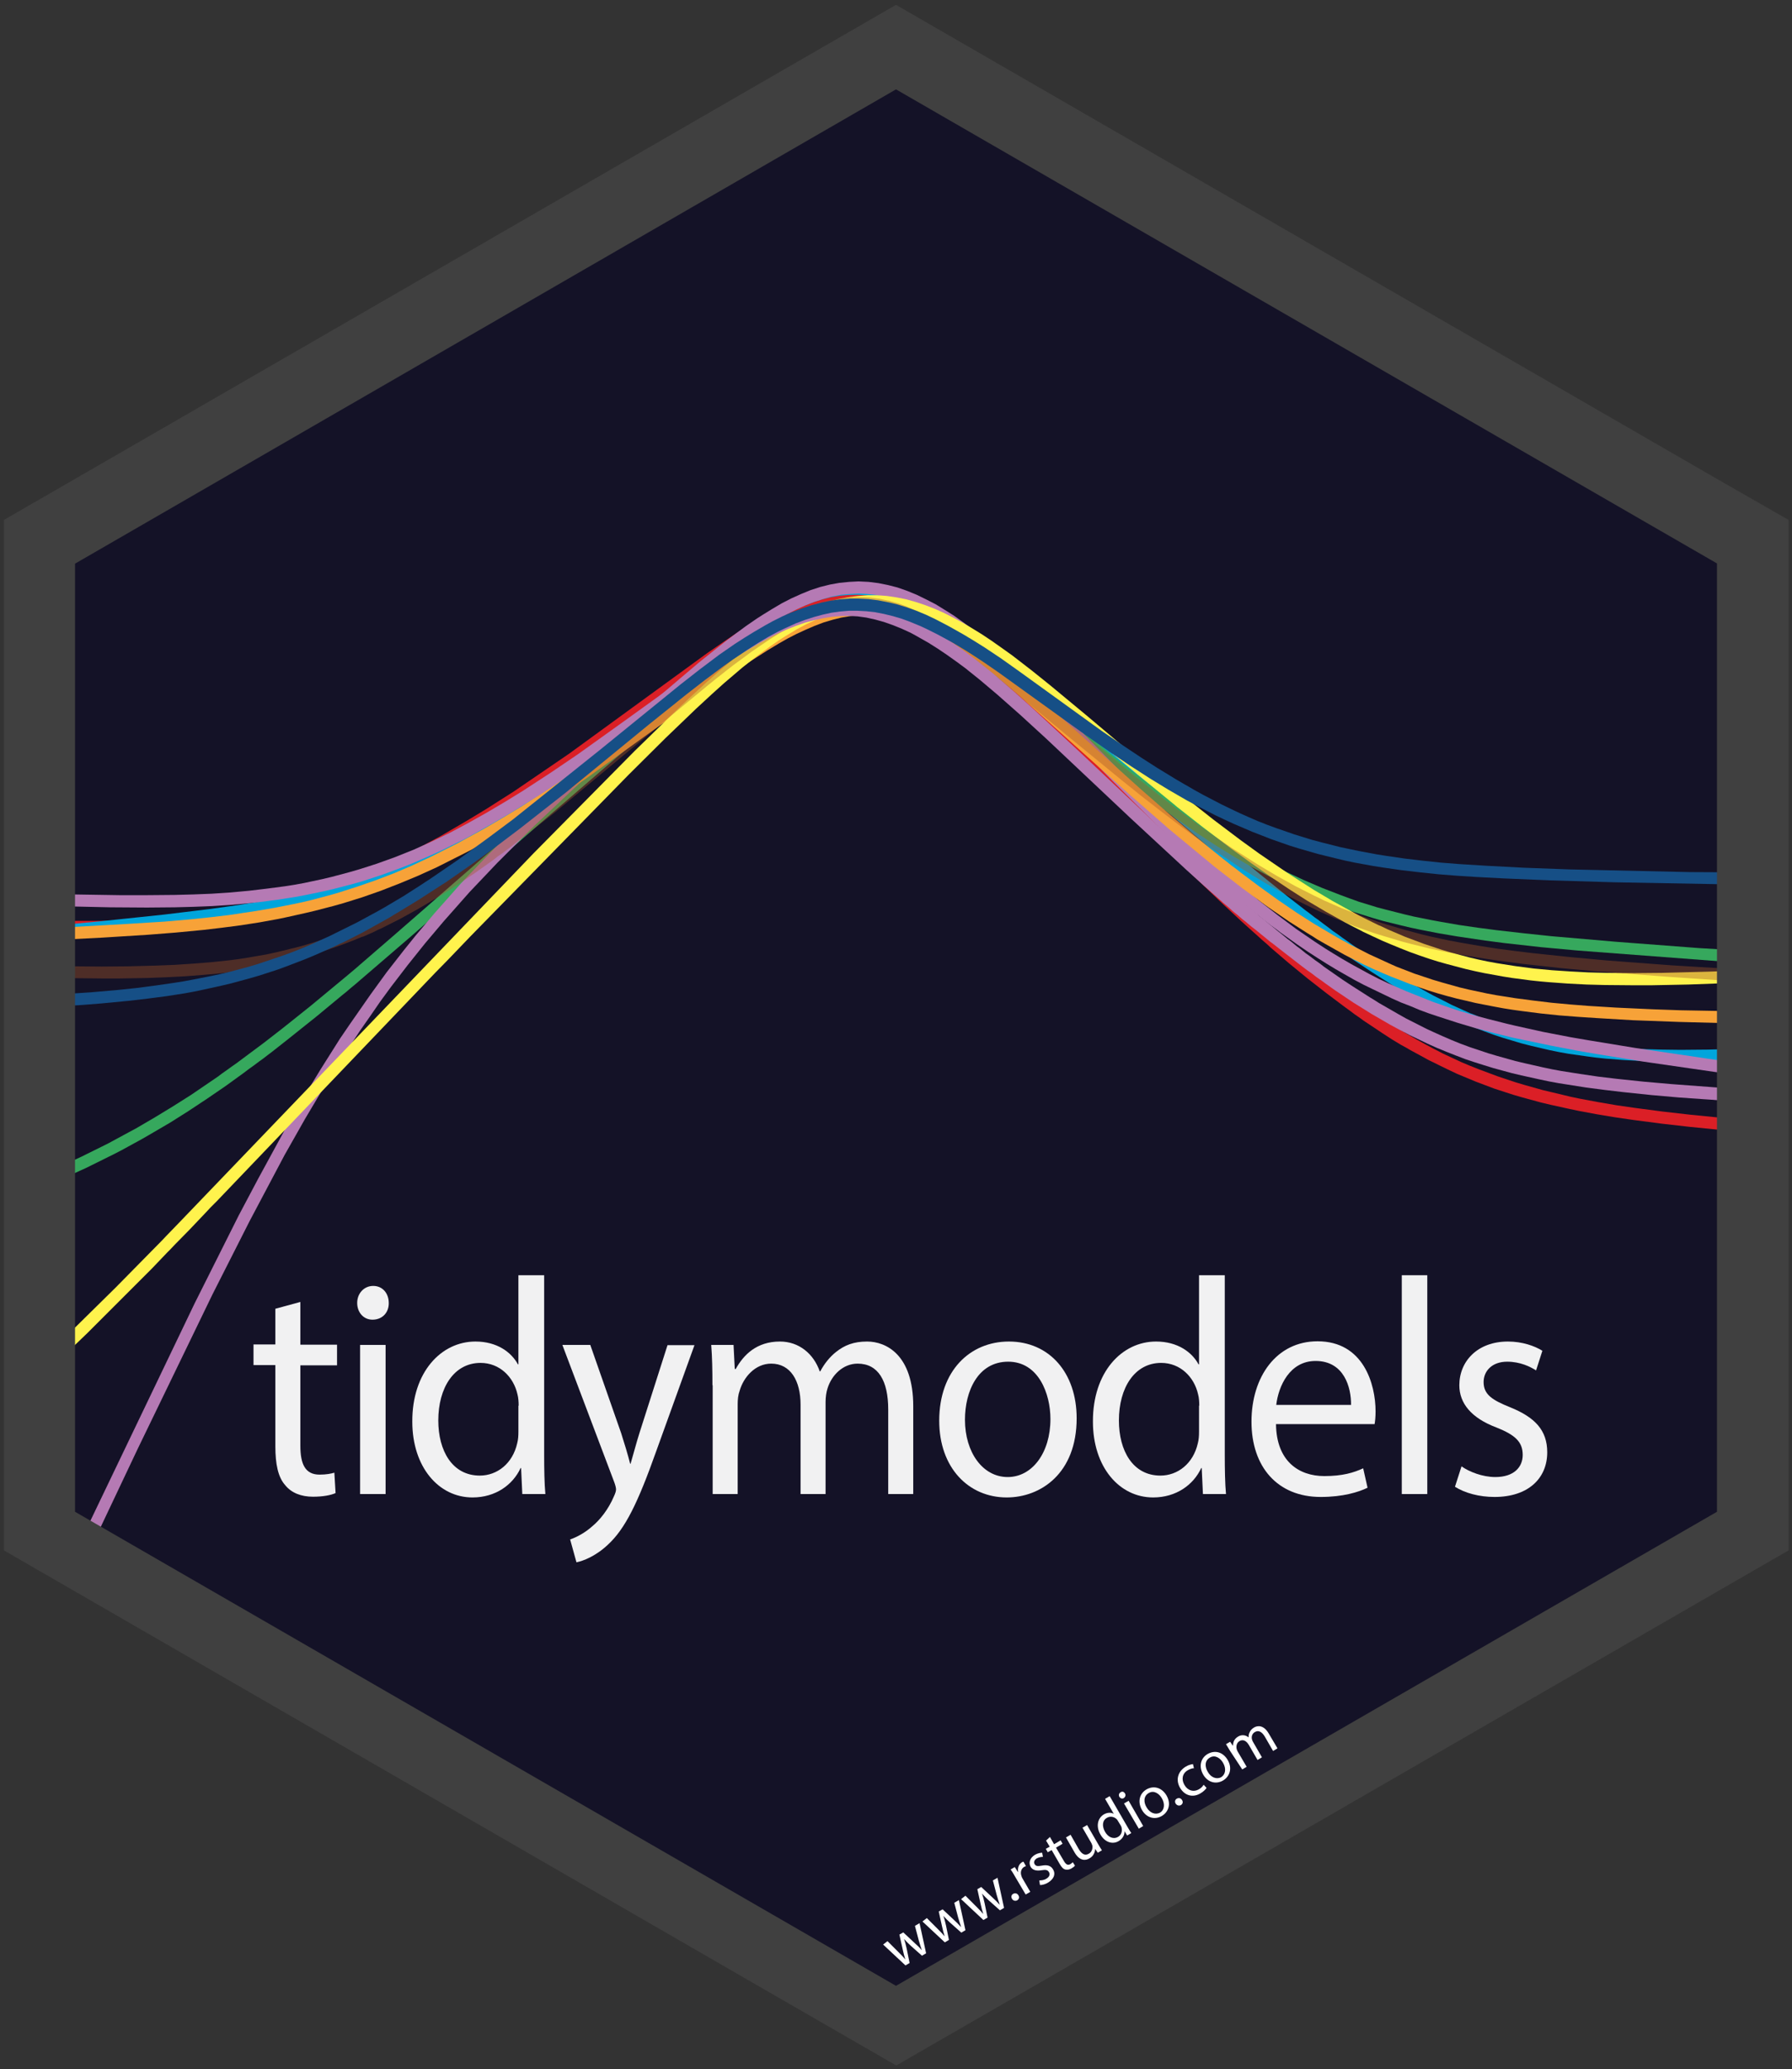 <?xml version="1.0" encoding="utf-8"?>
<!-- Generator: Adobe Illustrator 24.0.0, SVG Export Plug-In . SVG Version: 6.00 Build 0)  -->
<svg version="1.1" id="Layer_1" xmlns="http://www.w3.org/2000/svg" xmlns:xlink="http://www.w3.org/1999/xlink" x="0px" y="0px"
	 viewBox="0 0 738 852" style="enable-background:new 0 0 738 852;" xml:space="preserve">
<rect x="0" y="0" width="738" height="852" fill="#333333" stroke="none"/>
<style type="text/css">
	.st0{fill:#141227;}
	.st1{opacity:0.94;enable-background:new    ;}
	.st2{fill:#FFFFFF;}
	.st3{enable-background:new    ;}
	.st4{fill:#DB1F26;}
	.st5{fill:#00A5DC;}
	.st6{fill:#36A85D;}
	.st7{fill:#B57AB4;}
	.st8{fill:#F7A238;}
	.st9{fill:#FFF34D;}
	.st10{opacity:0.4;}
	.st11{fill:#A65628;}
	.st12{fill:#164F86;}
	.st13{fill:#404040;}
</style>
<g>
	<g id="Layer_1_1_">
		<polygon class="st0" points="371,8.4 729.7,215.5 729.7,637.6 371,846 4.3,637.6 4.3,215.5 		"/>
		<g class="st1">
			<path class="st2" d="M123.7,536.1v17.6h15.1v8.5h-15.1v33.1c0,7.6,2,11.9,7.9,11.9c2.8,0,4.8-0.4,6.1-0.8l0.5,8.4
				c-2,0.9-5.3,1.5-9.3,1.5c-4.9,0-8.9-1.6-11.4-4.7c-3-3.3-4.1-8.8-4.1-16v-33.5h-9v-8.5h9v-14.7L123.7,536.1z"/>
			<path class="st2" d="M160.1,536.5c0.1,3.8-2.5,6.9-6.7,6.9c-3.7,0-6.3-3-6.3-6.9c0-3.9,2.8-7,6.6-7
				C157.6,529.5,160.1,532.6,160.1,536.5z M148.3,615.2v-61.4h10.5v61.4H148.3z"/>
			<path class="st2" d="M224.1,525.1v74.2c0,5.5,0.1,11.7,0.5,15.9h-9.5l-0.5-10.7h-0.2c-3.2,6.9-10.3,12.1-19.8,12.1
				c-14,0-24.8-12.6-24.8-31.2c-0.1-20.4,11.9-33,26-33c8.9,0,14.8,4.4,17.5,9.4h0.2v-36.7H224.1z M213.6,578.8
				c0-1.4-0.1-3.3-0.5-4.7c-1.6-7.1-7.3-12.9-15.2-12.9c-10.9,0-17.4,10.2-17.4,23.7c0,12.4,5.7,22.7,17.1,22.7
				c7.1,0,13.5-4.9,15.4-13.3c0.4-1.5,0.5-3,0.5-4.8V578.8z"/>
			<path class="st2" d="M243.1,553.8l12.7,36.3c1.3,4.1,2.8,8.9,3.7,12.6h0.2c1.1-3.7,2.3-8.4,3.7-12.8l11.5-36h11.1l-15.8,43.8
				c-7.5,21.1-12.7,31.8-19.9,38.4c-5.1,4.8-10.3,6.7-12.9,7.2l-2.6-9.4c2.6-0.9,6.1-2.7,9.2-5.5c2.9-2.4,6.5-6.7,8.9-12.4
				c0.5-1.1,0.8-2,0.8-2.7c0-0.6-0.2-1.5-0.7-2.9l-21.4-56.6H243.1z"/>
			<path class="st2" d="M293.4,570.4c0-6.3-0.1-11.5-0.5-16.6h9.2l0.5,9.9h0.4c3.2-5.8,8.6-11.3,18.2-11.3c7.9,0,13.9,5.1,16.4,12.3
				h0.2c1.8-3.4,4.1-6.1,6.5-8c3.5-2.8,7.3-4.3,12.8-4.3c7.7,0,19,5.3,19,26.6v36.2h-10.3v-34.8c0-11.8-4.1-18.9-12.6-18.9
				c-6,0-10.7,4.7-12.4,10.2c-0.5,1.5-0.8,3.6-0.8,5.6v37.9h-10.3v-36.8c0-9.8-4.1-16.9-12.1-16.9c-6.6,0-11.4,5.6-13,11.2
				c-0.6,1.6-0.8,3.6-0.8,5.5v37h-10.3V570.4z"/>
			<path class="st2" d="M443.4,584c0,22.7-14.8,32.6-28.8,32.6c-15.7,0-27.8-12.2-27.8-31.6c0-20.6,12.7-32.6,28.7-32.6
				C432.1,552.4,443.4,565.2,443.4,584z M397.4,584.6c0,13.4,7.3,23.6,17.6,23.6c10.1,0,17.6-10,17.6-23.9
				c0-10.4-4.9-23.6-17.4-23.6S397.4,572.9,397.4,584.6z"/>
			<path class="st2" d="M504.4,525.1v74.2c0,5.5,0.1,11.7,0.5,15.9h-9.5l-0.5-10.7h-0.2c-3.2,6.9-10.3,12.1-19.8,12.1
				c-14,0-24.8-12.6-24.8-31.2c-0.1-20.4,11.9-33,26-33c8.9,0,14.8,4.4,17.5,9.4h0.2v-36.7H504.4z M493.9,578.8
				c0-1.4-0.1-3.3-0.5-4.7c-1.6-7.1-7.3-12.9-15.2-12.9c-10.9,0-17.4,10.2-17.4,23.7c0,12.4,5.7,22.7,17.1,22.7
				c7.1,0,13.5-4.9,15.4-13.3c0.4-1.5,0.5-3,0.5-4.8V578.8z"/>
			<path class="st2" d="M525.5,586.5c0.2,15.1,9.3,21.3,19.9,21.3c7.5,0,12.1-1.4,16-3.2l1.8,8c-3.7,1.8-10.1,3.8-19.3,3.8
				c-17.8,0-28.5-12.4-28.5-31c0-18.5,10.3-33.1,27.2-33.1c18.9,0,23.9,17.6,23.9,28.9c0,2.3-0.2,4.1-0.4,5.2H525.5z M556.4,578.5
				c0.1-7.1-2.8-18.1-14.6-18.1c-10.7,0-15.3,10.4-16.2,18.1H556.4z"/>
			<path class="st2" d="M577.3,525.1h10.5v90.1h-10.5V525.1z"/>
			<path class="st2" d="M601.9,603.8c3.1,2.2,8.6,4.4,13.9,4.4c7.7,0,11.3-4.1,11.3-9.1c0-5.3-3-8.2-10.8-11.3
				c-10.4-3.9-15.3-10-15.3-17.4c0-9.9,7.5-18,20-18c5.9,0,11,1.8,14.2,3.8l-2.6,8.1c-2.3-1.5-6.5-3.6-11.9-3.6
				c-6.2,0-9.7,3.8-9.7,8.4c0,5.1,3.5,7.4,11,10.4c10.1,4.1,15.2,9.4,15.2,18.5c0,10.8-7.9,18.4-21.7,18.4c-6.3,0-12.2-1.6-16.3-4.2
				L601.9,603.8z"/>
		</g>
		<g class="st3">
			<path class="st2" d="M365.5,799.3l4.5,4.5c1,1,1.9,1.9,2.7,2.9l0.1,0c-0.4-1.2-0.7-2.5-1-3.8l-1.4-6.3l1.6-0.9l4.6,4.3
				c1.1,1,2.1,1.9,2.9,2.9l0.1,0c-0.4-1.2-0.8-2.4-1.2-3.8l-1.6-6.1l1.9-1.1l2.7,12.4l-1.7,1l-4.5-4c-1-0.9-1.9-1.8-2.9-2.9l0,0
				c0.5,1.4,0.8,2.7,1.1,4l1.2,5.9l-1.7,1l-9.2-8.6L365.5,799.3z"/>
			<path class="st2" d="M381.7,789.8l4.5,4.5c1,1,1.9,1.9,2.7,2.9l0.1,0c-0.4-1.2-0.7-2.5-1-3.8l-1.4-6.3l1.6-0.9l4.6,4.3
				c1.1,1,2,1.9,2.9,2.9l0.1,0c-0.4-1.2-0.8-2.4-1.2-3.8l-1.6-6.1l1.9-1.1l2.7,12.4l-1.7,1l-4.5-4c-1-0.9-1.9-1.8-2.9-2.9l0,0
				c0.5,1.4,0.8,2.7,1.1,4l1.2,5.9l-1.7,1l-9.2-8.6L381.7,789.8z"/>
		</g>
		<g class="st3">
			<path class="st2" d="M397.6,780.6l4.5,4.5c1,1,1.9,1.9,2.7,2.9l0.1,0c-0.4-1.2-0.7-2.5-1-3.8l-1.4-6.3l1.6-0.9l4.6,4.3
				c1.1,1,2,1.9,2.9,2.9l0.1,0c-0.4-1.2-0.8-2.4-1.2-3.8l-1.6-6.1l1.9-1.1l2.7,12.4l-1.7,1l-4.5-4c-1-0.9-1.9-1.8-2.9-2.9l0,0
				c0.5,1.4,0.8,2.7,1.1,4l1.2,5.9l-1.7,1l-9.2-8.6L397.6,780.6z"/>
		</g>
		<g class="st3">
			<path class="st2" d="M416.8,781.9c-0.5-0.8-0.3-1.7,0.5-2.1s1.6-0.2,2.1,0.6c0.5,0.8,0.3,1.6-0.5,2.1
				C418.1,782.9,417.2,782.6,416.8,781.9z"/>
			<path class="st2" d="M418.2,773c-0.7-1.2-1.3-2.3-2-3.2l1.7-1l1.3,2l0.1,0c-0.3-1.7,0.3-3.2,1.6-4c0.2-0.1,0.4-0.2,0.6-0.2l1,1.8
				c-0.2,0.1-0.4,0.2-0.7,0.3c-1.3,0.8-1.7,2.3-1.1,3.9c0.1,0.3,0.2,0.6,0.4,0.9l3.2,5.5l-1.9,1.1L418.2,773z"/>
			<path class="st2" d="M428,774.3c0.8,0,2-0.1,2.9-0.7c1.4-0.8,1.6-1.9,1.1-2.7c-0.5-0.9-1.3-1.1-3-0.8c-2.3,0.4-3.7-0.1-4.5-1.3
				c-1-1.7-0.4-3.8,1.8-5.1c1.1-0.6,2.2-0.8,2.9-0.8l0.3,1.7c-0.6,0-1.5,0.1-2.5,0.6c-1.1,0.7-1.4,1.7-0.9,2.4
				c0.5,0.9,1.3,0.9,3,0.6c2.2-0.4,3.7,0,4.6,1.6c1.1,1.8,0.4,3.9-2.1,5.4c-1.1,0.7-2.4,1-3.3,1L428,774.3z"/>
			<path class="st2" d="M432.4,756.4l1.7,3l2.7-1.6l0.8,1.4l-2.7,1.6l3.3,5.6c0.8,1.3,1.5,1.8,2.6,1.2c0.5-0.3,0.8-0.6,1-0.8
				l0.9,1.4c-0.3,0.4-0.8,0.8-1.5,1.2c-0.9,0.5-1.8,0.6-2.5,0.4c-0.9-0.2-1.6-1.1-2.3-2.3l-3.3-5.7l-1.6,0.9l-0.8-1.4l1.6-0.9
				l-1.5-2.5L432.4,756.4z"/>
			<path class="st2" d="M452.1,759.1c0.6,1.1,1.2,2,1.7,2.8l-1.7,1l-1.1-1.6l0,0c0,1.1-0.5,2.9-2.3,3.9c-1.6,1-4.1,1.2-6.2-2.5
				l-3.5-6.1l1.9-1.1l3.3,5.8c1.2,2,2.5,3,4.2,2c1.3-0.7,1.6-2.1,1.5-3.2c-0.1-0.3-0.2-0.7-0.4-1.1l-3.7-6.4l1.9-1.1L452.1,759.1z"
				/>
			<path class="st2" d="M457,739.6l7.3,12.6c0.5,0.9,1.2,2,1.6,2.6l-1.7,1l-1.1-1.8l0,0c0.1,1.5-0.7,3.1-2.4,4.1
				c-2.5,1.5-5.7,0.5-7.5-2.7c-2-3.4-1.1-6.8,1.4-8.3c1.6-0.9,3.1-0.8,4.1-0.2l0,0l-3.6-6.2L457,739.6z M460.4,749.8
				c-0.1-0.2-0.3-0.5-0.5-0.7c-1-1-2.6-1.4-4-0.6c-2,1.1-2.1,3.5-0.8,5.8c1.2,2.1,3.3,3.2,5.3,2.1c1.3-0.7,1.9-2.2,1.5-3.9
				c-0.1-0.3-0.2-0.6-0.4-0.9L460.4,749.8z"/>
			<path class="st2" d="M463.3,738.5c0.4,0.6,0.2,1.4-0.5,1.9c-0.7,0.4-1.4,0.1-1.8-0.5c-0.4-0.7-0.2-1.5,0.5-1.9
				C462.2,737.5,462.9,737.8,463.3,738.5z M469,753l-6.1-10.4l1.9-1.1l6,10.4L469,753z"/>
		</g>
		<g class="st3">
			<path class="st2" d="M480.4,739.3c2.2,3.8,0.5,7.1-2,8.5c-2.8,1.6-6.2,0.8-8.1-2.5c-2-3.5-0.9-6.9,1.9-8.5
				C475.2,735.1,478.5,736.1,480.4,739.3z M472.2,744.2c1.3,2.3,3.6,3.2,5.5,2.2c1.8-1,2.2-3.5,0.8-5.9c-1-1.8-3.2-3.5-5.4-2.2
				C470.8,739.6,471,742.3,472.2,744.2z"/>
		</g>
		<g class="st3">
			<path class="st2" d="M484.2,742.7c-0.5-0.8-0.3-1.7,0.5-2.1s1.6-0.2,2.1,0.6c0.5,0.8,0.3,1.6-0.5,2.1
				C485.5,743.7,484.7,743.4,484.2,742.7z"/>
		</g>
		<g class="st3">
			<path class="st2" d="M496.9,736.2c-0.3,0.5-1.2,1.5-2.6,2.3c-3.1,1.8-6.4,0.9-8.3-2.3c-1.9-3.2-1-6.8,2.4-8.8
				c1.1-0.7,2.3-0.9,2.9-1l0.4,1.7c-0.6,0-1.4,0.2-2.5,0.8c-2.4,1.4-2.7,3.9-1.4,6.1c1.4,2.4,3.8,3,5.9,1.8c1.1-0.6,1.6-1.3,2-1.9
				L496.9,736.2z"/>
		</g>
		<g class="st3">
			<path class="st2" d="M505.6,724.7c2.2,3.8,0.5,7.1-2,8.5c-2.8,1.6-6.2,0.8-8.1-2.5c-2-3.5-0.9-6.9,1.9-8.5
				C500.5,720.5,503.7,721.5,505.6,724.7z M497.4,729.6c1.3,2.3,3.6,3.2,5.5,2.2c1.8-1.1,2.2-3.5,0.8-5.9c-1-1.8-3.2-3.5-5.4-2.2
				C496,725,496.2,727.6,497.4,729.6z"/>
			<path class="st2" d="M506.6,721c-0.6-1.1-1.2-1.9-1.7-2.8l1.7-1l1.1,1.6l0.1,0c0-1.3,0.4-2.8,2.2-3.8c1.4-0.8,3-0.6,4.2,0.4l0,0
				c0-0.8,0.1-1.5,0.4-2c0.3-0.8,0.9-1.5,1.9-2.1c1.4-0.8,3.9-1.1,6,2.5l3.6,6.1l-1.8,1.1l-3.4-5.9c-1.2-2-2.6-2.8-4.1-1.9
				c-1.1,0.6-1.5,1.9-1.2,3c0.1,0.3,0.2,0.7,0.4,1l3.7,6.4l-1.8,1.1l-3.6-6.2c-1-1.7-2.4-2.4-3.8-1.6c-1.2,0.7-1.5,2.1-1.2,3.3
				c0.1,0.3,0.2,0.7,0.4,1l3.7,6.3l-1.8,1.1L506.6,721z"/>
		</g>
		<g id="surface31">
			<path class="st4" d="M696.1,459l-11.4-1.3l-11.4-1.5l-7.6-1.1l-7.6-1.3l-7.5-1.4l-3.8-0.8l-7.5-1.8l-3.8-0.9l-7.5-2.1l-3.7-1.1
				l-7.5-2.5l-7.5-2.8l-3.8-1.5l-3.8-1.6l-7.5-3.5l-1.9-1l-1.8-0.9l-3.7-2l-3.8-2.1l-3.8-2.2l-7.5-4.7l-3.8-2.4l-7.6-5.2l-2-1.5
				l-1.8-1.2l-2.3-1.8l-1.5-1.1l-2.5-2l-1.3-0.9l-2.6-2.1l-1.2-0.9l-2.6-2.1l-1.2-0.9l-2.5-2.1l-1.2-1l-2.4-2l-1.4-1.1l-2.2-1.9
				l-1.6-1.3l-1.9-1.7l-1.9-1.6l-7.6-6.7l-7.5-6.8l-15.3-14.4l-6.9-6.7l-59.9-60.4L417,279.2l-4.6-4.4l-7.7-6.9l-3.8-3.3l-3.9-3.1
				l-3.9-3l-3.9-2.8l-3.8-2.5l-3.9-2.3l-3.9-2l-3.9-1.8l-4-1.5l-4-1.2l-4-0.9l-4-0.6l-4-0.3h-4l-4,0.3l-4,0.6l-4,0.8l-4,1.1
				l-3.7,1.3l-3.9,1.6l-4,1.8l-3.1,1.6l-4.6,2.4l-3.9,2.2l-2.4,1.4l-4.8,3l-4.3,2.9l-7.7,5.3l-57,41.5l-22.7,15.5l-11.3,7.2
				l-7.6,4.6l-11.3,6.6l-7.4,4l-7.8,4l-7.6,3.7l-7.5,3.4l-7.5,3.1l-7.6,2.8l-7.5,2.5L121,370l-3.8,1l-3.8,0.9l-7.5,1.7l-3.8,0.7
				l-7.5,1.3l-7.5,1.1l-3.8,0.4l-3.8,0.4l-7.5,0.6l-7.6,0.5l-7.6,0.3l-7.6,0.2L38,379.2h-7.6l-7.8-0.1c-0.1,1.7-0.2,3.4-0.3,5h0.4
				l15.3,0.1h3.8l11.4-0.2l7.7-0.3l7.7-0.4l7.7-0.6l7.7-0.7l3.8-0.5l7.7-1.1l7.7-1.3l3.9-0.8l3.8-0.8l7.7-1.8l3.9-1l7.7-2.3l7.7-2.6
				l7.7-2.9l7.7-3.2l7.7-3.4l3.5-1.6l8-4l7.7-4.1l7.4-4.1l7.9-4.6l7.3-4.5l11.8-7.5l11.4-7.6l15.3-10.6l34.3-25l17.6-12.8l8.7-6
				l4-2.7l3.8-2.4l3.8-2.3l2.7-1.6l4.7-2.6l3.7-1.9l3.2-1.5l4.2-1.7l3.5-1.2l3.9-1.1l3.6-0.8l3.6-0.5l3.6-0.2h3.6l3.6,0.3l3.6,0.6
				l3.6,0.9l3,0.9l4.3,1.6l3.7,1.7l3.7,1.9l3.7,2.2l3.7,2.4l2.6,1.9l4,3l3.7,3l3.6,3l4.8,4.2l7.6,7l7,6.8l53.7,54.4l15.3,15.1
				l15.3,14.6l7.2,6.7l6.8,6.1l1.2,1.1l2.2,1.9l1.6,1.5l7.6,6.5l7.7,6.3l7.7,6l7.7,5.8l1.8,1.3l2,1.5l2.3,1.6l1.5,1.1l7.5,5l4,2.6
				l3.8,2.3l2.2,1.2l1.7,1l3.7,2l4,2.2l1.9,0.9l2,1l3.9,1.9l3.8,1.8l7.7,3.2l7.7,2.9l7.7,2.5l3.8,1.1l7.7,2.1l3.8,0.9l7.7,1.7
				l3.8,0.8l7.5,1.4l7.8,1.3l7.6,1.1l11.5,1.5l11.4,1.3l19,1.9l0.5-5L696.1,459z"/>
			<path class="st5" d="M714.8,431.9l-11.4,0.3l-11.4,0.1l-7.6-0.1l-7.6-0.2l-7.5-0.4l-3.8-0.2l-3.8-0.3l-3.8-0.4l-3.8-0.4l-7.5-1.1
				l-3.8-0.6l-3.7-0.7l-7.5-1.7l-3.7-1l-3.7-1.1l-3.8-1.2l-3.7-1.3l-2.4-0.9l-1.4-0.5l-3.7-1.5l-2.4-1l-1.4-0.5l-7.5-3.4l-3.7-1.9
				l-3.8-1.9l-2.2-1.2l-1.6-0.9l-3.8-2.1l-7.5-4.5l-2.4-1.6l-1.3-0.8l-7.5-4.9l-7.5-5.2l-1.5-1.1l-2.3-1.6l-1.9-1.4l-1.9-1.3
				l-2.2-1.7l-1.5-1.1l-2.5-1.9l-1.3-0.9l-2.7-2.1l-1.1-0.8l-6.7-5.2l-0.9-0.7l-10.4-8.4l-1-0.8l-10-8.3l-1.4-1.1l-2.2-1.9l-1.6-1.3
				l-2-1.7l-1.8-1.5L432,285.1l-10.8-9.1l-7.4-6l-7.8-6.1l-4.1-3.1l-4.3-3l-4.4-3l-4.1-2.6l-3.9-2.3l-3.8-2l-3.9-1.9l-3.9-1.6
				l-3.9-1.4l-4-1.1l-4-0.9l-4-0.6l-4.1-0.3l-3.9,0.1l-4,0.4l-4,0.7l-3.8,0.9l-4.2,1.3l-4,1.6l-3.8,1.8l-3,1.6l-4.9,2.8l-3.9,2.4
				l-3.9,2.6l-3.9,2.7l-6.4,4.8l-7.6,6.1l-27.9,23l-15.2,12.3l-11.4,8.8l-7.6,5.6l-2.2,1.6l-1.5,1.1l-2.6,1.9l-1.1,0.8l-7.6,5.1
				l-7.6,4.8l-7.2,4.3l-4.1,2.3l-3.8,2.1l-7.5,3.9l-3.8,1.8l-3.8,1.7l-3.8,1.7l-7.5,3.1l-7.5,2.8l-7.5,2.5l-3.8,1.1l-7.6,2.1l-3.8,1
				l-7.6,1.8l-3.8,0.8l-3.8,0.8l-7.6,1.5l-7.6,1.3l-7.6,1.2l-11.4,1.6l-19,2.3l-26.6,2.8l-19.1,1.8c-0.1,1.7-0.2,3.4-0.3,5.1
				l27.5-2.7l19-2l19.1-2.3l7.6-1.1l11.5-1.8l7.7-1.3l3.8-0.7l7.7-1.6l3.8-0.8l3.9-0.9l7.6-1.9l7.7-2.2l3.9-1.2l7.7-2.6l7.7-2.9
				l3.9-1.6l3.8-1.6l3.6-1.6l4.1-1.9l7.7-3.8l3.8-2l7.7-4.3l7.6-4.6l7.5-4.8l4.1-2.7l7.6-5.3l11.4-8.4l6.4-4.9l1.3-1l10.2-8.1
				l22-18.2l17.2-14.1l7.6-5.9l5.5-4.1l4.3-3l4.7-3l4.1-2.4l3.7-1.9l3.3-1.5l4.1-1.6l3.7-1.2l3.6-0.9l3.6-0.6l3.6-0.3l3.6-0.1
				l3.6,0.2l3.6,0.5l3.6,0.8l3.6,1l3.7,1.3l3.7,1.5l3.7,1.8l3.7,2l2.7,1.6l4.8,2.9l3.8,2.5l3.8,2.6l3.8,2.8l3.8,2.9l7.6,6l11.4,9.5
				l49.4,43.1l30.5,26.1l15.3,12.5l11.4,9.1l11.5,8.7l1.6,1.1l2.3,1.7l1.9,1.3l1.9,1.5l2.3,1.6l1.5,1.1l2.8,1.9l1,0.7l7.7,5.1
				l7.7,4.9l2.5,1.5l1.3,0.9l3.8,2.2l7.7,4.3l3.6,1.8l4.1,2.1l2.2,1l1.6,0.8l3.9,1.7l3.8,1.6l3.9,1.5l3.8,1.4l3.9,1.3l7.7,2.3l3.9,1
				l7.7,1.8l3.9,0.8l3.9,0.7l7.7,1.1l3.8,0.5l3.8,0.4l3.8,0.3l3.8,0.3l7.7,0.4l7.7,0.2l7.6,0.1l11.5-0.1l11.4-0.3L714.8,431.9z"/>
			<path class="st6" d="M699.8,390.4l-34.2-2.6l-26.6-2.3l-11.4-1.2l-11.4-1.3l-7.6-1l-7.6-1.1l-7.5-1.3l-3.8-0.7l-7.5-1.5l-3.8-0.9
				l-7.5-1.9l-3.8-1l-7.5-2.3L556,370l-3.8-1.4l-7.5-2.9l-7.5-3.2l-7.5-3.5l-7.5-3.9l-3.8-2.1l-7.5-4.4l-3.8-2.3l-7.6-4.8l-7.5-5
				l-7.6-5.4l-11.4-8.4l-11.4-8.9l-34.2-28l-11.4-9.2l-7.6-5.9l-3.9-2.8l-5.9-4.1l-4.7-3.1l-4.9-2.9l-3.9-2.1l-3.8-1.9l-3.9-1.8
				l-3.9-1.5l-3.9-1.3l-3.9-1l-4-0.8l-4-0.5l-4.1-0.2l-3.9,0.1l-4,0.3l-4,0.6l-3.6,0.8l-4.3,1.2L330,251l-4,1.6l-3.9,1.8l-4,2.1
				l-3.9,2.2l-3.4,2.1l-4.3,2.8l-3.9,2.6l-3.8,2.7l-3.8,2.8l-7.6,5.9l-13.1,10.6l-35.7,30.3l-65.3,57l-10.9,9.5l-14,12.1l-1.6,1.4
				l-1.9,1.6l-1.9,1.6l-15.2,12.6l-11.4,9.1l-7.6,5.9l-11.4,8.5l-2,1.4l-1.8,1.3l-2.4,1.7l-1.3,1l-11.3,7.7l-7.6,4.8l-7.4,4.5
				l-7.7,4.5l-2.8,1.5l-8.5,4.6l-2.8,1.4l-8.5,4.2l-7.5,3.5l-4.5,2c0,1.8,0,3.6,0,5.4l6.5-2.9l7.7-3.5l11.5-5.7l3.1-1.6l8.4-4.6
				l2.6-1.5l8.9-5.2l7.6-4.8l7.7-5.1l7.6-5.2l7.6-5.5l2.1-1.6l1.7-1.2l2.4-1.8l1.4-1l2.6-2l1.2-0.9l6.6-5.2l1-0.8l10.4-8.3l1.1-0.9
				l9.9-8.2l1.5-1.2l2.1-1.8l1.7-1.4l22.8-19.6l52.1-45.6l42-36.2l14.4-12.1l11.2-9l9.4-7.3l6.6-4.8l4.3-3l4.1-2.7l3.7-2.3l3.7-2.1
				l3.5-1.9l4-1.9l3.7-1.5l3.7-1.3l3.7-1.1l3.6-0.8l3.6-0.6l3.6-0.3h3.6l3.6,0.2l3.6,0.5l3.6,0.7l3.6,1l3.7,1.2l3.7,1.4l3.7,1.7
				l3.7,1.9l3.5,2l4,2.4l3.8,2.4l1.7,1.2l5.8,4l6.6,5l7.7,6l38.8,31.7l15.3,12l2.2,1.6l1.6,1.2l2.5,1.8l1.4,1l7,5l8.3,5.8l7.6,5
				l7.1,4.4l8.2,4.8l7.7,4.1l3.8,1.9l2.9,1.4l8.6,3.9l7.7,3.1l7.7,2.8l3.8,1.3l7.7,2.4l3.8,1.1l7.7,1.9l3.8,0.9l3.8,0.8l7.7,1.5
				l7.7,1.3l11.5,1.7l7.6,1l15.2,1.7l15.2,1.4l64.7,4.9l0.4-5L699.8,390.4z"/>
			<polygon class="st7" points="35.3,641.8 30.8,639.6 80.1,536.8 98.3,500.5 106.3,485.4 117.9,464.1 124.9,452 132.3,439.9 
				140,427.7 144.1,421.7 152.6,409.5 159.2,400.4 166.3,391.3 171.2,385.2 178.9,376.1 189.7,363.9 201.2,351.8 213.3,339.7 
				232.5,321.5 266.2,291.2 280.4,279.1 287.6,273 295.2,266.9 299,263.9 303,260.9 307.2,257.8 311.7,254.7 314.2,253.1 
				318.1,250.7 322,248.4 325.9,246.4 329.9,244.6 333.8,243 337.8,241.7 341.8,240.7 345.7,240 349.7,239.6 353.6,239.4 
				357.7,239.6 361.7,240.1 365.7,240.9 369.6,241.9 373.6,243.3 377.5,244.9 381.4,246.8 385.3,248.8 390,251.7 393,253.6 
				396.9,256.4 400.8,259.3 404.6,262.3 410.1,267 413.6,270.1 417,273.1 420.2,276.1 429.6,285.2 447.5,303.4 465.7,322 
				480.9,337.1 493,348.6 496.3,351.6 503.6,358.2 511.2,364.8 518.7,371 526.3,376.9 533.8,382.5 537.6,385.1 541.4,387.7 
				546,390.7 548.9,392.5 552.7,394.8 556.5,397 564,401.1 567.7,403 571.5,404.8 579,408.1 587.8,411.6 590.3,412.6 597.8,415.2 
				601.5,416.4 609.1,418.6 612.9,419.6 620.4,421.5 624.2,422.4 635.5,424.9 646.9,427.1 654.5,428.4 673.4,431.5 703.8,436 
				715.2,437.6 714.5,442.6 676.5,437.1 657.4,434 649.8,432.7 638.4,430.5 626.9,428.1 623.1,427.3 615.4,425.4 611.6,424.4 
				607.8,423.4 600.1,421.1 592.4,418.6 588.5,417.3 584.7,415.9 580.9,414.3 577,412.8 573.2,411.1 564.9,407.1 561.6,405.5 
				557.8,403.5 553.4,401 550.1,399.1 546.3,396.8 542.5,394.4 538.5,391.8 534.1,388.8 527.1,383.8 525.7,382.7 523.2,380.9 
				521.7,379.7 519.4,377.9 517.8,376.6 515.6,374.9 514,373.6 511.8,371.8 510.3,370.5 507.9,368.6 506.7,367.5 499.7,361.4 
				496.2,358.4 492.7,355.1 480,343.2 473.6,336.9 458.3,321.7 426.1,288.8 419.9,282.8 412.8,276 409,272.6 403.4,267.8 
				399.7,264.8 397.7,263.2 394,260.4 390.2,257.8 386.5,255.4 382.4,253 379.1,251.2 375.4,249.4 371.8,247.9 368.1,246.7 
				364.5,245.7 360.8,245 357.2,244.6 353.6,244.4 350,244.6 346.4,244.9 342.7,245.6 339.1,246.6 335.4,247.8 331.8,249.2 
				328.1,250.9 324.1,252.9 320.6,255 316.9,257.3 313.2,259.8 309.4,262.4 305.7,265.1 301.9,268 298.1,271 290.5,277.1 
				279.2,286.6 262.6,301 239.1,322.1 219.9,340.2 204.8,355.3 193.4,367.3 182.7,379.4 175.1,388.4 167.9,397.4 161,406.4 
				156.6,412.4 152.4,418.5 148.2,424.5 140.3,436.5 132.9,448.5 125.7,460.6 117.2,475.6 102.8,502.8 87.5,533 56.8,596.4 			"/>
			<path class="st8" d="M692.2,416l-11.4-0.4l-15.2-0.7l-11.4-0.7l-7.6-0.6l-7.6-0.7l-7.5-0.9l-7.6-1l-3.8-0.6l-3.8-0.6l-3.8-0.7
				l-7.5-1.6l-3.8-0.9l-7.5-2.1l-3.7-1.1l-7.5-2.5l-7.5-2.9l-2.9-1.3l-8.3-3.8l-3.7-1.9l-3.8-1.9l-2.5-1.4l-1.3-0.7l-3.7-2.1
				l-7.6-4.5l-7.2-4.6l-7.9-5.4l-7.5-5.4l-7.6-5.7l-1.9-1.5l-1.9-1.4l-2-1.6l-1.8-1.4l-11.4-9.3l-11.4-9.7l-11.2-9.8l-33.5-30.2
				l-8.6-7.7l-11.5-9.9l-3.8-3.1l-3.9-3.1l-3.9-2.9l-3.9-2.8l-3.9-2.6l-3.9-2.5l-3.3-2l-4.4-2.3l-3.9-1.8l-3.9-1.5l-4-1.3l-4-1
				l-4-0.7l-4-0.4l-4.1-0.1l-3.9,0.1l-4,0.4l-4,0.7l-4,1l-2.9,0.9l-5,1.8l-3.2,1.4l-4.7,2.1l-3.9,2l-3.6,2l-4.1,2.4l-3.9,2.4
				l-6.8,4.4l-8.6,5.9l-37.8,27.4l-19.1,13.5l-11.3,7.6l-11.4,7.4l-7.6,4.6l-7.5,4.4l-11.1,6.1l-11.3,5.7l-7.5,3.5l-7.5,3.2
				l-7.6,2.9l-7.5,2.6l-7.5,2.4l-3.8,1.1l-7.5,2l-3.8,0.9l-3.8,0.8l-7.6,1.5l-7.6,1.3l-11.3,1.7l-7.6,0.9l-7.6,0.8l-11.4,1L53,380.4
				l-26.6,1.5l-4,0.2l-0.3,5l19.8-1l19.1-1.2l11.4-0.9l11.5-1.1l7.6-0.9l7.7-1l7.7-1.2l7.7-1.4l3.8-0.8l7.6-1.7l3.8-0.9l7.7-2
				l3.9-1.1l7.7-2.4l7.7-2.7l7.7-3l7.7-3.2l7.7-3.5l11.5-5.8l3.1-1.6l8.4-4.7l7.6-4.5l7.7-4.7l11.5-7.4l11.5-7.7l56.7-40.8l7.8-5.4
				l3.8-2.5l6.4-4.1l4.8-2.9l3.7-2.1l3.7-1.9l3.7-1.7l3.7-1.6l3.7-1.4l3.7-1.1l3.6-0.9l3.6-0.6l3.6-0.4l3.6-0.1l3.6,0.1l3.6,0.4
				l3.6,0.7l3.6,0.9l3.6,1.2l3.7,1.5l3.7,1.7l3.7,2l3.7,2.1l3.7,2.4l2.4,1.6l4.2,3l4,3l3.8,3l3.7,3l7.1,6l46.9,42l7.1,6.2l7,6.1
				l1.1,1l19.1,15.8l11.5,8.9l2.2,1.6l1.6,1.2l2.5,1.8l1.3,1l2.9,2.1l8.6,5.9l7.7,4.9l2.3,1.4l1.5,1l3.5,2l8,4.5l7.7,3.9l3.8,1.8
				l3.9,1.7l3.8,1.6l3.9,1.5l3.8,1.5l3.9,1.4l3.8,1.3l3.9,1.2l3.9,1.1l3.8,1l3.9,0.9l3.8,0.9l7.7,1.5l3.8,0.7l3.8,0.6l3.6,0.5l7.8,1
				l7.7,0.8l7.7,0.6l7.6,0.5l15.2,0.9l19,0.7l22.8,0.6l0.1-5L692.2,416z"/>
			<path class="st9" d="M714.8,399.7l-11.4,0.4l-19,0.5l-11.4,0.1l-11.3-0.1l-7.6-0.2l-7.5-0.4l-7.5-0.5l-7.5-0.7l-3.8-0.5l-3.8-0.5
				l-3.8-0.6l-3.8-0.6l-3.8-0.7l-3.8-0.8l-3.8-0.9l-7.5-2l-3.7-1.1l-7.5-2.5l-7.5-2.8l-7.5-3.2l-2.5-1.2l-1.2-0.5l-7.5-3.7l-3.3-1.8
				l-8-4.4l-7.6-4.5l-7.5-4.8l-2-1.3l-1.7-1.1l-11.4-7.8L511,346l-11.4-8.6l-11.4-9l-15.2-12.3L447,294.2l-14.6-12.1l-7.6-6.1
				l-7.9-6.1l-4.2-3l-4.4-3.1l-3.9-2.6l-3.9-2.4l-3.9-2.3l-3.5-1.9l-4.3-2.2l-3.8-1.7l-3.9-1.5l-3.9-1.3l-3.9-1.1l-4-0.8l-4-0.6
				l-4-0.3h-4l-4,0.3l-4,0.5l-4,0.8l-4,1.1l-4,1.3l-3.9,1.6l-3.9,1.8l-3.8,2l-4.1,2.4l-3.6,2.4l-3.9,2.7l-2.3,1.7l-4,3.1l-5.2,4.1
				l-5.9,5l-5.6,4.9l-7.6,7l-6.6,6.3l-15.5,15.1l-41.8,42.3L74.2,503l-5.8,6l-1.8,1.9l-19,19.3l-26.5,26.1c0,2.3-0.1,4.6-0.1,7
				l14.9-14.3l26.7-26.7l6.4-6.7l1.2-1.2l1.8-1.9l5.8-5.9l5.9-6.2l1.7-1.8l1.2-1.3l2.6-2.6l90-94.1l5.1-5.2l9.5-9.9l65.1-66.5
				l15.2-15.1l12.6-12.1l6.5-6l5-4.5l7.5-6.4l3.8-3l3.8-2.9l3.7-2.7l3.7-2.6l2.7-1.7l4.8-2.9l3.7-2l3.7-1.7l3.7-1.5l3.6-1.2l3.7-1
				l3.6-0.8l3.6-0.5l3.6-0.2h3.6l3.6,0.3l3.6,0.5l3.6,0.7l3.7,1l3.7,1.2l3.7,1.4l3.6,1.6l3.7,1.9l3.7,2l1.9,1.1l4.8,3l4.5,3l3.7,2.6
				l3.8,2.7l3.8,2.8l7.6,5.9l44.7,37.2l14.8,12.1l1.3,1.1l10.2,8l1.3,1l10.7,8.1l8.4,6.1l7.7,5.4l7.6,5.1l7.5,4.8l7.8,4.6l7.7,4.3
				l3.8,2l2.6,1.3l1.3,0.7l7.7,3.6l3.8,1.6l3.9,1.6l3.8,1.5l3.9,1.4l3.8,1.3l3.8,1.2l3.9,1.1l3.8,1l3.8,1l3.9,0.9l3.8,0.8l7.7,1.4
				l3.8,0.6l3.8,0.5l3.8,0.5l3.8,0.4l3.3,0.3l8.2,0.6l7.7,0.4l7.6,0.2l11.5,0.1l7.6,0l15.2-0.3l19-0.7L714.8,399.7z"/>
			<g class="st10">
				<path class="st11" d="M688.5,397.5l-26.6-2l-15.2-1.4l-15.2-1.6l-7.5-0.9l-7.6-1l-7.6-1.2l-7.5-1.3l-3.7-0.7h-0.2l-3.7-0.8
					l-3.8-0.8l-3.8-0.9l-7.5-2l-7.5-2.2l-3.7-1.2l-7.5-2.7l-3.6-1.4h-0.1l-3.8-1.5l-7.5-3.3l-2.2-1.1l-1.5-0.7l-7.5-3.8l-7.6-4.2
					l-7.6-4.5l-3-1.9l-8.3-5.3l-7.6-5.2l-2.1-1.5l-1.7-1.1l-10.7-7.9l-7.9-6.1l-11.4-9l-40.2-33.2l-13.3-10.7l-7.7-5.9l-6.4-4.7
					l-4.5-3l-4.5-2.9l-3.9-2.3l-3.8-2.1l-0.1-0.1l-3.8-1.9h-0.1l-3.8-1.6l-0.1-0.1l-3.8-1.4h-0.1l-3.8-1.1h-0.2l-3.8-0.8h-0.2
					l-3.8-0.5h-0.2l-3.8-0.2h-0.2l-3.8,0.1h-0.2l-3.8,0.4h-0.2l-3.8,0.7h-0.2l-3.8,1l-0.2,0.1l-3.8,1.2h-0.1l-3.8,1.5h-0.1l-3.8,1.8
					h-0.1l-3.9,2l-3.9,2.2l-3.9,2.4l-2.4,1.6l-4.5,3.1l-4.2,3l-4.1,3l-4,3l-0.2,0.1l-3.6,2.9l-0.1,0.1l-3.7,2.9l-0.1,0.1l-60.7,50.4
					l-11.4,9l-11.4,8.6l-1.8,1.4l-1.9,1.5l-2.2,1.6l-1.6,1.2l-2.7,1.9l-1.1,0.8l-7.5,5l-0.1,0.1l-7.5,4.8l-2.1,1.2l-1.7,1.1
					l-3.3,1.9l-8,4.5l-2.9,1.5l-0.9,0.5l-7.5,3.6l-3.8,1.7l-3.8,1.6l-3.8,1.5l-3.8,1.4l-3.7,1.3l-3.8,1.2l-3.7,1.1l-3.8,1h-0.1
					l-3.6,0.9l-3.8,0.9l-3.7,0.8l-7.5,1.3l-3.8,0.6l-3.8,0.5l-3.8,0.4l-3.8,0.4l-7.6,0.6l-7.6,0.5l-7.6,0.3l-11.4,0.3L41.8,398
					l-11.4-0.1l-8.7-0.2c-0.1,1.7-0.1,3.4-0.2,5h1.2l19.1,0.2h7.6l11.5-0.2l7.7-0.3l7.7-0.4l7.7-0.6l7.7-0.7l3.8-0.5l3.8-0.5
					l3.8-0.6l7.7-1.4l3.8-0.8l3.9-0.9l3.8-1l0.2-0.1l3.7-1l3.9-1.2l7.7-2.6l3.6-1.3l0.2-0.1h0.1l3.9-1.5l3.4-1.4l0.4-0.1l0.1,0
					l3.9-1.7l2.4-1.2l1.4-0.6l7.7-3.9l7.6-4.2l0.1-0.1l3.8-2.2l1.8-1.1l2.1-1.2l7.5-4.8l0.2-0.1l7.7-5.2l7.6-5.4l1.9-1.5l1.9-1.3
					l2.2-1.7l1.6-1.2l2.4-1.9l1.4-1l2.6-2l1.2-1l10.3-8.1l50.6-42.1l11.4-9.4l0.1-0.1l3.6-2.9l0.1-0.1l3.7-2.9l0.1-0.1l3.6-2.8
					l3.8-2.8l3.8-2.8l3.8-2.6l3.7-2.5l3.7-2.3l3.6-2.1l3.8-2l3.7-1.7l3.7-1.5l3.7-1.2l3.6-0.9l3.6-0.6l3.6-0.4l3.6-0.1l3.6,0.2
					l3.6,0.5l3.6,0.8l3.4,1l3.9,1.4l3.5,1.5l3.9,1.9l3.7,2l3.4,2l4.1,2.6l3.8,2.5l3.8,2.7l7.5,5.6l7.6,6l30.4,25.1l19.1,15.6
					l7.6,6.1l7.6,5.9l7.6,5.8l7.6,5.6l7.6,5.3l7.4,4.9l0.1,0.1l0.1,0.1l3.8,2.5l7.7,4.7l3.2,1.9l8.3,4.6l3,1.5l8.5,4.2l7.7,3.4
					l3.8,1.5l0.1,0.1l3.8,1.5l7.7,2.7l3.9,1.2l7.7,2.3l3.8,1l7.7,1.9l3.8,0.8l3.8,0.8h0.2l3.7,0.7l3.8,0.7l7.7,1.2l7.6,1.1l7.7,1
					l15.3,1.7l15.2,1.4l30.5,2.3l26.6,1.8l0.3-5L688.5,397.5z"/>
			</g>
			<path class="st7" d="M711.2,448.1l-22.8-1.7l-11.4-1l-11.4-1.2l-7.5-0.9l-7.5-1.1l-7.6-1.2l-3.8-0.7l-3.8-0.8l-7.5-1.7l-3.8-0.9
				l-7.5-2.1l-3.7-1.1l-7.5-2.5l-3.8-1.4l-3.7-1.5l-3.7-1.6l-3.8-1.7l-2.8-1.3l-1-0.5l-7.5-3.8l-3.2-1.8l-8-4.6l-2.2-1.4l-1.5-0.9
				l-7.5-4.8l-3.8-2.5l-7.6-5.3l-1.8-1.4l-2-1.4l-2.1-1.6l-1.7-1.2l-2.2-1.8l-1.5-1.1l-2.3-1.9l-1.5-1.1l-2.3-1.9l-1.4-1.1l-2.3-1.9
				l-1.5-1.2l-2.1-1.8l-1.7-1.3l-1.9-1.7l-1.9-1.5l-11.4-9.8l-7.6-6.8l-19-17.4l-32.8-30.9l-19.6-18.2l-6.8-6.1l-9.3-8l-7.7-6.1
				l-3.9-2.9l-3.9-2.8l-2.4-1.6l-4.7-3.1l-4.5-2.6l-3.9-2.1l-3.1-1.5l-4.7-2l-3.3-1.1l-4.6-1.3l-4-0.8l-4-0.5l-4.1-0.3l-3.9,0.1
				l-4,0.3l-4,0.6l-4,0.9l-3.5,1l-4.3,1.5l-4,1.6l-3.9,1.8l-2.7,1.4l-5,2.6l-3.9,2.2l-2.1,1.3l-4.9,3l-4.5,3l-7.5,5.3l-30.5,22
				l-19,13.6l-11.2,7.6l-11.5,7.5l-7.3,4.5l-7.8,4.6l-7.5,4.2l-7.5,4l-7.5,3.6l-3.5,1.6l-4,1.8l-7.5,3l-7.5,2.7l-3.7,1.2l-3.8,1.2
				l-3.8,1.1l-7.5,2l-3.8,0.9l-7.5,1.6l-3.8,0.7l-3.8,0.6l-3.8,0.5l-3.8,0.5l-7.6,0.9l-7.6,0.7l-7.6,0.5l-7.6,0.3l-7.6,0.2
				l-11.4,0.1l-11.4,0l-19-0.3l-7.1-0.2c-0.1,1.7-0.2,3.3-0.4,5l22.6,0.5l15.2,0.1l11.5-0.1l7.6-0.2l7.7-0.3l7.7-0.5l7.7-0.7
				l3.8-0.4l7.7-1l3.8-0.6l3.8-0.6l3.8-0.7l7.7-1.6l3.9-0.9l7.7-2l3.9-1.1l7.7-2.5l3.9-1.4l3.8-1.4l3.9-1.5l3.8-1.6l3.9-1.7l3.8-1.7
				l3-1.4l8.5-4.2l3.5-1.9l8-4.5l7.7-4.5l7.6-4.7l2.4-1.5l1.5-0.9l11.5-7.6l11.4-7.9l26.6-19.3l17.7-12.7l8.9-6.1l3.8-2.5l3.8-2.4
				l6.8-4l4.4-2.4l3.7-1.9l3.6-1.6l3.8-1.5l3.7-1.3l3.7-1l3.6-0.8l3.6-0.6l3.6-0.3l3.6-0.1l3.6,0.2l3.6,0.5l3.6,0.8l3.6,1l3.7,1.3
				l3.7,1.5l3.7,1.7l2.9,1.6l4.4,2.5l3.8,2.4l3.7,2.5l3.8,2.7l3.8,2.8l6.1,4.9l7.1,6l9.4,8.3l10.7,9.8l34.9,32.9l22.9,21.2l7.2,6.5
				l6.9,6.1l1.1,1l2.4,2l1.4,1.3l2.1,1.7l1.7,1.5l1.9,1.5l2,1.7l1.7,1.3l2.2,1.8l1.5,1.2l2.3,1.9l1.5,1.1l2.4,1.9l7.6,5.9l1.7,1.3
				l2.1,1.6l2,1.4l1.8,1.4l2.3,1.6l1.5,1.1l2.8,2l1,0.7l7.6,5.1l7.7,4.8l7.6,4.4l3.9,2.1l2.5,1.3l1.3,0.7l7.7,3.7l3.8,1.7l3.9,1.6
				l3.8,1.5l3.9,1.5l3.9,1.3l3.8,1.2l3.9,1.2l7.7,2.1l3.8,0.9l7.7,1.7l3.8,0.8l3.8,0.7l3.8,0.6l7.6,1.2l7.7,1l7.6,0.9l11.5,1.2
				l11.4,1l22.8,1.6l0.3-5L711.2,448.1z"/>
			<path class="st12" d="M695.9,359.1l-49.4-1.1l-19-0.7l-15.2-0.8l-11.3-0.7l-7.6-0.6l-7.5-0.8l-7.6-0.9l-7.5-1.1l-3.8-0.6
				l-7.5-1.4l-3.8-0.8l-3.8-0.8l-7.5-1.9l-3.8-1l-7.5-2.3l-3.7-1.3l-3.8-1.3l-3.8-1.4l-3.8-1.5l-3.7-1.6l-3.8-1.7l-3.8-1.8l-3.7-1.8
				l-7.5-3.9l-3.8-2.1l-2.2-1.3l-1.6-0.9l-3.6-2.1l-7.7-4.7l-6.7-4.3l-8.4-5.6l-7.6-5.2l-34.2-24.7l-7.6-5.4l-6.6-4.4l-4.8-3l-4-2.4
				l-3.9-2.2l-2.7-1.5l-5-2.6l-3.8-1.8l-3.9-1.6l-3.9-1.4l-3.9-1.2l-3.3-0.8l-4.6-0.9l-4-0.5l-4-0.2h-3.9l-4,0.3l-4,0.6l-3.4,0.7
				l-4.5,1.2l-3.9,1.3l-3.9,1.5l-3.9,1.7l-4,2l-2.9,1.6l-4.8,2.8l-3.9,2.4l-3.9,2.5l-6.5,4.5l-8.1,6.1l-7.8,6.1l-33.5,27.2
				l-35.4,28.3l-10.6,7.9l-12.1,8.8l-11.4,7.8l-2.3,1.5l-1.5,1l-7.5,4.8l-7.6,4.5l-3,1.7l-8.3,4.5l-11.3,5.6l-7.5,3.4l-3.5,1.5
				l-4,1.6l-3.8,1.4l-3.8,1.3l-7.5,2.5l-3.7,1.1l-7.5,2l-3.8,0.9l-3.8,0.8l-7.6,1.5l-3.8,0.7l-3.8,0.6l-7.6,1.1l-7.6,1l-7.6,0.8
				l-11.4,1l-7.6,0.5l-8.9,0.5c0,1.7-0.1,3.4-0.1,5l1.7-0.1l11.4-0.7l7.6-0.6l11.5-1.1l7.7-0.9l7.7-1l7.7-1.2l3.8-0.7l3.8-0.8
				l7.7-1.7l3.8-0.9l7.7-2.1l3.8-1.1l7.7-2.5l3.8-1.4l3.9-1.5l3.9-1.5l3.8-1.6l7.7-3.4l2.4-1.2l1.4-0.6l7.7-3.9l2.9-1.6l8.6-4.8
				l2.1-1.3l1.7-1l7.7-4.7l7.6-4.9l2.3-1.5l1.6-1l11.5-8l7.6-5.5l11.4-8.6l19.1-15l34.2-28l15.2-12.2l7.6-5.9l7.5-5.6l3.8-2.7
				l6.1-4.1l4.7-3l4.2-2.5l3.7-2l2.9-1.4l4.6-2.1l3.7-1.4l3.7-1.2l3.7-1l3.6-0.8l3.6-0.5l3.6-0.3h3.6l3.6,0.2l3.6,0.4l3.6,0.7
				l3.7,0.9l3.7,1.1l3,1.1l4.4,1.8l2.6,1.2l4.8,2.4l3.7,2l2.7,1.5l5,3l3.6,2.3l3.8,2.5l6.1,4.2l35.7,25.7l10.9,7.6l8.2,5.5l7.6,4.9
				l7.7,4.7l7.6,4.4l3.2,1.7l8.3,4.3l3.8,1.8l3.9,1.8l7.7,3.3l7.7,3l7.7,2.7l3.9,1.2l3.8,1.1l3.8,1.1l7.7,1.9l3.8,0.9l3.8,0.8
				l7.7,1.4l3.8,0.6l7.7,1.1l7.6,0.9l7.7,0.8l7.6,0.6l7.7,0.5l11.4,0.6l19,0.8l26.7,0.8l49.4,0.9l0.1-5L695.9,359.1z"/>
		</g>
		<path class="st13" d="M707.1,197.2L429.3,36.8L369,2l-60.3,34.8L30.9,197.2L1.6,214.1v424.3l29.3,16.9l281.3,162.4l56.9,32.8
			l56.9-32.8l281.3-162.4l29.3-16.9V214.1L707.1,197.2z M707.1,622.5L369,817.7L30.9,622.5V232.1L369,36.8l0,0l338.1,195.2V622.5z"
			/>
	</g>
</g>
</svg>
